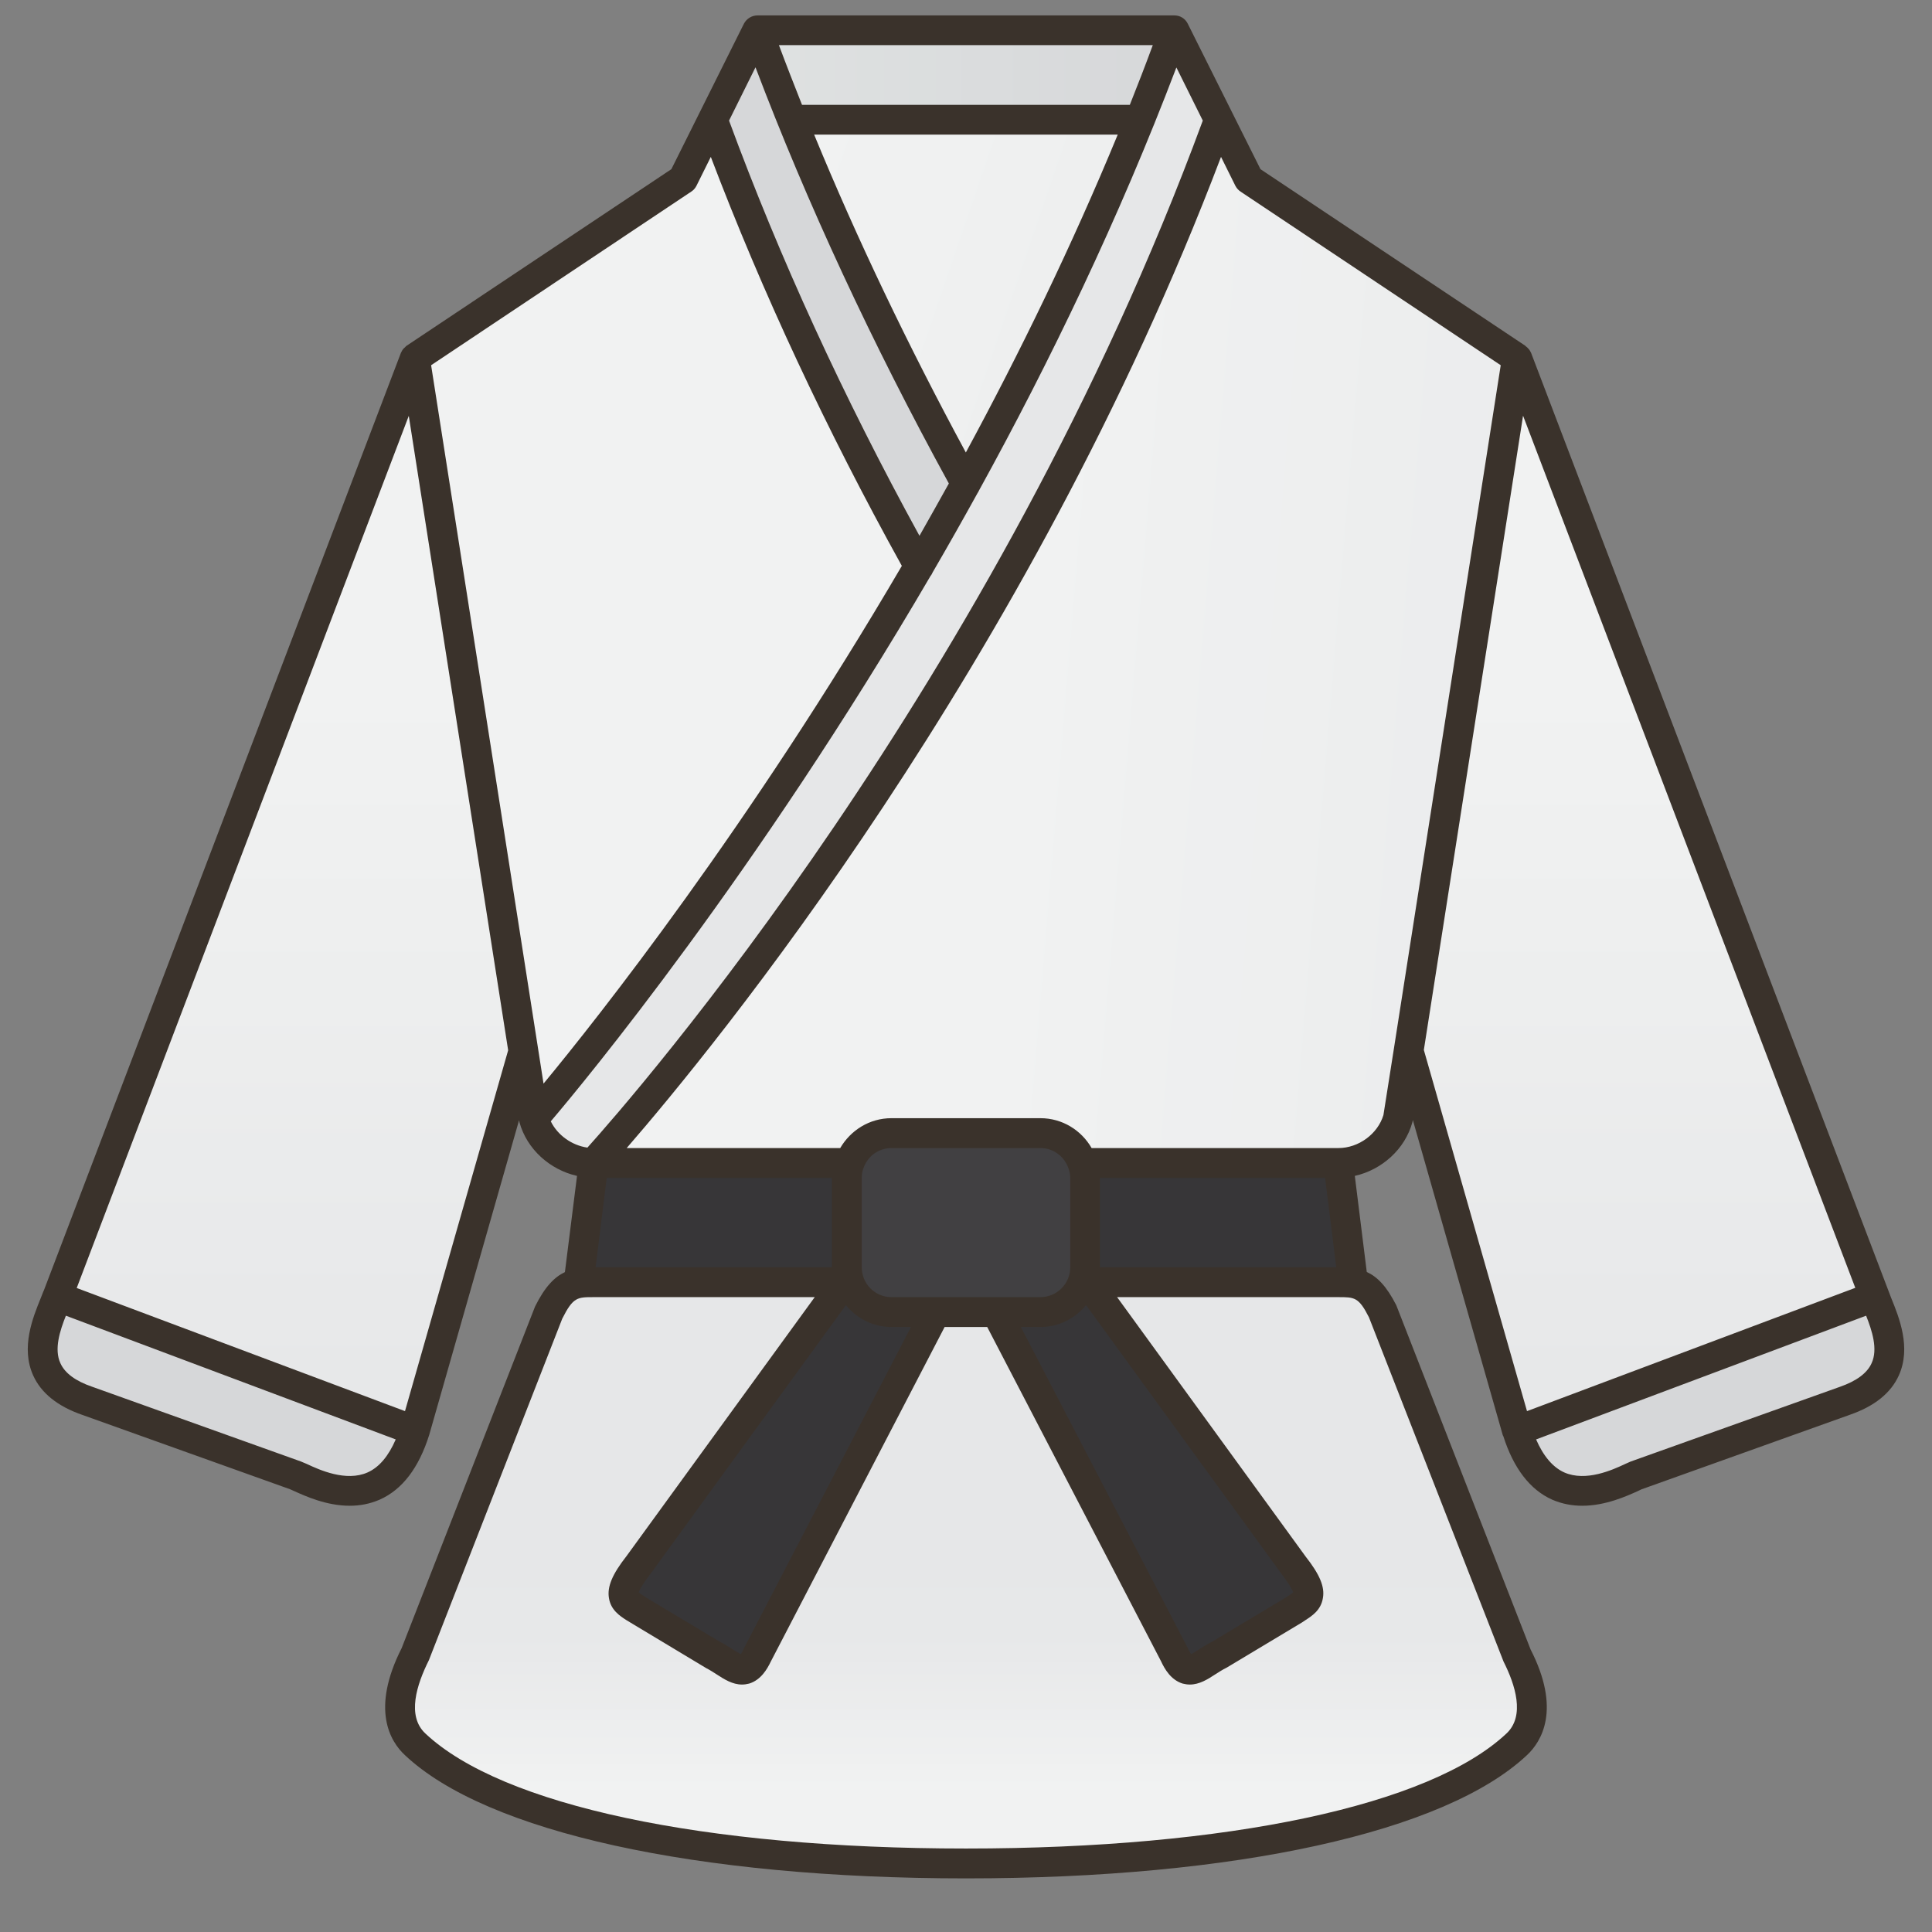 <svg xmlns="http://www.w3.org/2000/svg" xmlns:xlink="http://www.w3.org/1999/xlink" width="64" zoomAndPan="magnify" viewBox="0 0 48 48" height="64" preserveAspectRatio="xMidYMid meet" version="1.0"><rect x="0" y="0" width="48" height="48" fill="#808080" stroke="none"/><defs><g/><clipPath id="eb73aeb691"><path d="M 9.941 31.855 L 38.312 31.855 L 38.312 46.297 L 9.941 46.297 Z M 9.941 31.855 " clip-rule="nonzero"/></clipPath><clipPath id="78be0016dd"><path d="M 37.688 41.113 L 34.359 32.598 C 33.992 31.855 33.703 31.855 33.25 31.855 L 14.75 31.855 C 14.297 31.855 14.008 31.855 13.641 32.598 L 10.312 41.113 C 9.691 42.34 9.957 43 10.312 43.336 C 12.016 44.938 16.582 46.297 24 46.297 C 31.418 46.297 35.984 44.938 37.688 43.336 C 38.043 43 38.312 42.34 37.688 41.113 Z M 37.688 41.113 " clip-rule="nonzero"/></clipPath><clipPath id="a5a892e115"><path d="M 37.688 41.113 L 34.359 32.598 C 33.992 31.855 33.703 31.855 33.25 31.855 L 14.75 31.855 C 14.297 31.855 14.008 31.855 13.641 32.598 L 10.312 41.113 C 9.691 42.34 9.957 43 10.312 43.336 C 12.016 44.938 16.582 46.297 24 46.297 C 31.418 46.297 35.984 44.938 37.688 43.336 C 38.043 43 38.312 42.34 37.688 41.113 " clip-rule="nonzero"/></clipPath><linearGradient x1="-0.409" gradientTransform="matrix(0, -4.075, 4.072, 0, 24, 44.631)" y1="0" x2="3.135" gradientUnits="userSpaceOnUse" y2="0" id="6dde190a57"><stop stop-opacity="1" stop-color="rgb(94.499%, 94.899%, 94.899%)" offset="0"/><stop stop-opacity="1" stop-color="rgb(94.499%, 94.899%, 94.899%)" offset="0.125"/><stop stop-opacity="1" stop-color="rgb(94.304%, 94.704%, 94.704%)" offset="0.141"/><stop stop-opacity="1" stop-color="rgb(94.099%, 94.501%, 94.501%)" offset="0.156"/><stop stop-opacity="1" stop-color="rgb(93.896%, 94.298%, 94.298%)" offset="0.172"/><stop stop-opacity="1" stop-color="rgb(93.506%, 93.907%, 94.101%)" offset="0.188"/><stop stop-opacity="1" stop-color="rgb(93.304%, 93.706%, 94.002%)" offset="0.195"/><stop stop-opacity="1" stop-color="rgb(93.297%, 93.697%, 93.802%)" offset="0.203"/><stop stop-opacity="1" stop-color="rgb(93.1%, 93.5%, 93.7%)" offset="0.219"/><stop stop-opacity="1" stop-color="rgb(92.902%, 93.301%, 93.597%)" offset="0.227"/><stop stop-opacity="1" stop-color="rgb(92.894%, 93.294%, 93.398%)" offset="0.234"/><stop stop-opacity="1" stop-color="rgb(92.694%, 93.094%, 93.298%)" offset="0.25"/><stop stop-opacity="1" stop-color="rgb(92.352%, 92.703%, 93.103%)" offset="0.266"/><stop stop-opacity="1" stop-color="rgb(92.203%, 92.503%, 92.804%)" offset="0.273"/><stop stop-opacity="1" stop-color="rgb(92.195%, 92.496%, 92.599%)" offset="0.281"/><stop stop-opacity="1" stop-color="rgb(91.997%, 92.348%, 92.499%)" offset="0.297"/><stop stop-opacity="1" stop-color="rgb(91.8%, 92.2%, 92.354%)" offset="0.312"/><stop stop-opacity="1" stop-color="rgb(91.702%, 92.102%, 92.204%)" offset="0.32"/><stop stop-opacity="1" stop-color="rgb(91.499%, 91.899%, 92.197%)" offset="0.328"/><stop stop-opacity="1" stop-color="rgb(91.2%, 91.6%, 92%)" offset="0.344"/><stop stop-opacity="1" stop-color="rgb(90.997%, 91.397%, 91.797%)" offset="0.359"/><stop stop-opacity="1" stop-color="rgb(90.794%, 91.194%, 91.594%)" offset="0.375"/><stop stop-opacity="1" stop-color="rgb(90.498%, 90.898%, 91.298%)" offset="0.438"/><stop stop-opacity="1" stop-color="rgb(90.298%, 90.698%, 91.098%)" offset="0.5"/><stop stop-opacity="1" stop-color="rgb(90.199%, 90.599%, 90.999%)" offset="1"/></linearGradient><clipPath id="341ef23db3"><path d="M 14.379 28.895 L 33.621 28.895 L 33.621 31.855 L 14.379 31.855 Z M 14.379 28.895 " clip-rule="nonzero"/></clipPath><clipPath id="55bbcc37c0"><path d="M 33.621 31.855 L 14.379 31.855 L 14.75 28.895 L 33.25 28.895 Z M 33.621 31.855 " clip-rule="nonzero"/></clipPath><clipPath id="cbf1ee2385"><path d="M 33.621 31.855 L 14.379 31.855 L 14.75 28.895 L 33.25 28.895 L 33.621 31.855 " clip-rule="nonzero"/></clipPath><clipPath id="dd2570866e"><path d="M 1.059 8.898 L 14.75 8.898 L 14.75 37.039 L 1.059 37.039 Z M 1.059 8.898 " clip-rule="nonzero"/></clipPath><clipPath id="d5b4e240ac"><path d="M 10.309 8.898 L 1.43 32.211 C 1.176 32.871 0.457 34.211 2.168 34.805 L 7.348 36.656 C 7.742 36.816 9.578 37.891 10.309 35.543 L 14.75 20.008 Z M 10.309 8.898 " clip-rule="nonzero"/></clipPath><clipPath id="4363ea0bf0"><path d="M 10.309 8.898 L 1.43 32.211 C 1.176 32.871 0.457 34.211 2.168 34.805 L 7.348 36.656 C 7.742 36.816 9.578 37.891 10.309 35.543 L 14.75 20.008 L 10.309 8.898 " clip-rule="nonzero"/></clipPath><linearGradient x1="-0.353" gradientTransform="matrix(0, 19.666, -19.651, 0, 7.907, 15.843)" y1="0" x2="1.078" gradientUnits="userSpaceOnUse" y2="0" id="b103d1e595"><stop stop-opacity="1" stop-color="rgb(94.499%, 94.899%, 94.899%)" offset="0"/><stop stop-opacity="1" stop-color="rgb(94.499%, 94.899%, 94.899%)" offset="0.25"/><stop stop-opacity="1" stop-color="rgb(94.359%, 94.759%, 94.759%)" offset="0.312"/><stop stop-opacity="1" stop-color="rgb(94.031%, 94.431%, 94.431%)" offset="0.375"/><stop stop-opacity="1" stop-color="rgb(93.654%, 94.054%, 94.054%)" offset="0.438"/><stop stop-opacity="1" stop-color="rgb(93.277%, 93.677%, 93.677%)" offset="0.5"/><stop stop-opacity="1" stop-color="rgb(92.899%, 93.3%, 93.3%)" offset="0.562"/><stop stop-opacity="1" stop-color="rgb(92.543%, 92.923%, 93.005%)" offset="0.625"/><stop stop-opacity="1" stop-color="rgb(92.21%, 92.558%, 92.821%)" offset="0.656"/><stop stop-opacity="1" stop-color="rgb(91.922%, 92.291%, 92.621%)" offset="0.688"/><stop stop-opacity="1" stop-color="rgb(91.736%, 92.137%, 92.451%)" offset="0.719"/><stop stop-opacity="1" stop-color="rgb(91.536%, 91.937%, 92.302%)" offset="0.75"/><stop stop-opacity="1" stop-color="rgb(91.345%, 91.745%, 92.145%)" offset="0.781"/><stop stop-opacity="1" stop-color="rgb(91.145%, 91.545%, 91.945%)" offset="0.812"/><stop stop-opacity="1" stop-color="rgb(90.959%, 91.359%, 91.76%)" offset="0.844"/><stop stop-opacity="1" stop-color="rgb(90.759%, 91.159%, 91.559%)" offset="0.875"/><stop stop-opacity="1" stop-color="rgb(90.445%, 90.845%, 91.246%)" offset="1"/></linearGradient><clipPath id="5f225cc1ea"><path d="M 33.254 8.898 L 46.941 8.898 L 46.941 37.039 L 33.254 37.039 Z M 33.254 8.898 " clip-rule="nonzero"/></clipPath><clipPath id="dda65079b1"><path d="M 37.691 8.898 L 46.574 32.211 C 46.828 32.871 47.543 34.211 45.832 34.805 L 40.652 36.656 C 40.262 36.816 38.426 37.891 37.691 35.543 L 33.254 20.008 Z M 37.691 8.898 " clip-rule="nonzero"/></clipPath><clipPath id="ad03cabd45"><path d="M 37.691 8.898 L 46.574 32.211 C 46.828 32.871 47.543 34.211 45.832 34.805 L 40.652 36.656 C 40.262 36.816 38.426 37.891 37.691 35.543 L 33.254 20.008 L 37.691 8.898 " clip-rule="nonzero"/></clipPath><linearGradient x1="-0.353" gradientTransform="matrix(0, 19.666, -19.651, 0, 40.098, 15.843)" y1="0" x2="1.078" gradientUnits="userSpaceOnUse" y2="0" id="f3b55fc78a"><stop stop-opacity="1" stop-color="rgb(94.499%, 94.899%, 94.899%)" offset="0"/><stop stop-opacity="1" stop-color="rgb(94.499%, 94.899%, 94.899%)" offset="0.25"/><stop stop-opacity="1" stop-color="rgb(94.359%, 94.759%, 94.759%)" offset="0.312"/><stop stop-opacity="1" stop-color="rgb(94.031%, 94.431%, 94.431%)" offset="0.375"/><stop stop-opacity="1" stop-color="rgb(93.654%, 94.054%, 94.054%)" offset="0.438"/><stop stop-opacity="1" stop-color="rgb(93.277%, 93.677%, 93.677%)" offset="0.5"/><stop stop-opacity="1" stop-color="rgb(92.899%, 93.3%, 93.3%)" offset="0.562"/><stop stop-opacity="1" stop-color="rgb(92.543%, 92.923%, 93.005%)" offset="0.625"/><stop stop-opacity="1" stop-color="rgb(92.21%, 92.558%, 92.821%)" offset="0.656"/><stop stop-opacity="1" stop-color="rgb(91.922%, 92.291%, 92.621%)" offset="0.688"/><stop stop-opacity="1" stop-color="rgb(91.736%, 92.137%, 92.451%)" offset="0.719"/><stop stop-opacity="1" stop-color="rgb(91.536%, 91.937%, 92.302%)" offset="0.75"/><stop stop-opacity="1" stop-color="rgb(91.345%, 91.745%, 92.145%)" offset="0.781"/><stop stop-opacity="1" stop-color="rgb(91.145%, 91.545%, 91.945%)" offset="0.812"/><stop stop-opacity="1" stop-color="rgb(90.959%, 91.359%, 91.76%)" offset="0.844"/><stop stop-opacity="1" stop-color="rgb(90.759%, 91.159%, 91.559%)" offset="0.875"/><stop stop-opacity="1" stop-color="rgb(90.445%, 90.845%, 91.246%)" offset="1"/></linearGradient><clipPath id="4d14979e93"><path d="M 18.82 0.754 L 29.18 0.754 L 29.18 13.344 L 18.82 13.344 Z M 18.82 0.754 " clip-rule="nonzero"/></clipPath><clipPath id="2dd0d952e1"><path d="M 19.965 -2.5 L 14.875 11.949 L 28.035 16.594 L 33.125 2.145 Z M 19.965 -2.5 " clip-rule="nonzero"/></clipPath><linearGradient x1="-0.014" gradientTransform="matrix(27.627, 9.751, -9.744, 27.648, 17.806, 4.86)" y1="0" x2="0.462" gradientUnits="userSpaceOnUse" y2="0" id="9946d8cde6"><stop stop-opacity="1" stop-color="rgb(94.499%, 94.899%, 94.899%)" offset="0"/><stop stop-opacity="1" stop-color="rgb(94.499%, 94.899%, 94.899%)" offset="0.125"/><stop stop-opacity="1" stop-color="rgb(94.398%, 94.798%, 94.798%)" offset="0.188"/><stop stop-opacity="1" stop-color="rgb(94.199%, 94.6%, 94.6%)" offset="0.25"/><stop stop-opacity="1" stop-color="rgb(94.099%, 94.499%, 94.499%)" offset="0.375"/><stop stop-opacity="1" stop-color="rgb(94%, 94.4%, 94.4%)" offset="0.438"/><stop stop-opacity="1" stop-color="rgb(93.8%, 94.2%, 94.2%)" offset="0.5"/><stop stop-opacity="1" stop-color="rgb(93.6%, 94%, 94%)" offset="0.562"/><stop stop-opacity="1" stop-color="rgb(93.401%, 93.8%, 93.8%)" offset="0.625"/><stop stop-opacity="1" stop-color="rgb(93.3%, 93.7%, 93.7%)" offset="0.75"/><stop stop-opacity="1" stop-color="rgb(93.201%, 93.6%, 93.6%)" offset="0.812"/><stop stop-opacity="1" stop-color="rgb(93.002%, 93.402%, 93.402%)" offset="0.875"/><stop stop-opacity="1" stop-color="rgb(92.802%, 93.202%, 93.301%)" offset="0.938"/><stop stop-opacity="1" stop-color="rgb(92.603%, 93.002%, 93.3%)" offset="1"/></linearGradient><clipPath id="2a1b05e531"><path d="M 18.82 0.754 L 29.18 0.754 L 29.18 2.973 L 18.82 2.973 Z M 18.82 0.754 " clip-rule="nonzero"/></clipPath><linearGradient x1="-0" gradientTransform="matrix(10.36, 0, 0, 10.368, 18.82, 1.863)" y1="0" x2="1" gradientUnits="userSpaceOnUse" y2="0" id="679caa4dad"><stop stop-opacity="1" stop-color="rgb(87.099%, 88.199%, 88.199%)" offset="0"/><stop stop-opacity="1" stop-color="rgb(87.099%, 88.199%, 88.199%)" offset="0.062"/><stop stop-opacity="1" stop-color="rgb(87%, 88.1%, 88.1%)" offset="0.094"/><stop stop-opacity="1" stop-color="rgb(86.8%, 87.9%, 87.9%)" offset="0.125"/><stop stop-opacity="1" stop-color="rgb(86.699%, 87.65%, 87.799%)" offset="0.188"/><stop stop-opacity="1" stop-color="rgb(86.6%, 87.5%, 87.724%)" offset="0.219"/><stop stop-opacity="1" stop-color="rgb(86.4%, 87.5%, 87.575%)" offset="0.25"/><stop stop-opacity="1" stop-color="rgb(86.299%, 87.401%, 87.5%)" offset="0.281"/><stop stop-opacity="1" stop-color="rgb(86.299%, 87.202%, 87.5%)" offset="0.312"/><stop stop-opacity="1" stop-color="rgb(86.2%, 87.1%, 87.401%)" offset="0.344"/><stop stop-opacity="1" stop-color="rgb(86%, 87.099%, 87.201%)" offset="0.375"/><stop stop-opacity="1" stop-color="rgb(85.899%, 87%, 87.099%)" offset="0.406"/><stop stop-opacity="1" stop-color="rgb(85.899%, 86.801%, 87.099%)" offset="0.438"/><stop stop-opacity="1" stop-color="rgb(85.8%, 86.601%, 87%)" offset="0.469"/><stop stop-opacity="1" stop-color="rgb(85.6%, 86.4%, 86.8%)" offset="0.5"/><stop stop-opacity="1" stop-color="rgb(85.5%, 86.299%, 86.699%)" offset="0.562"/><stop stop-opacity="1" stop-color="rgb(85.4%, 86.2%, 86.6%)" offset="0.594"/><stop stop-opacity="1" stop-color="rgb(85.201%, 86%, 86.4%)" offset="0.625"/><stop stop-opacity="1" stop-color="rgb(85.1%, 85.8%, 86.299%)" offset="0.656"/><stop stop-opacity="1" stop-color="rgb(85.1%, 85.602%, 86.299%)" offset="0.688"/><stop stop-opacity="1" stop-color="rgb(85.001%, 85.501%, 86.2%)" offset="0.719"/><stop stop-opacity="1" stop-color="rgb(84.801%, 85.5%, 86%)" offset="0.75"/><stop stop-opacity="1" stop-color="rgb(84.698%, 85.4%, 85.899%)" offset="0.781"/><stop stop-opacity="1" stop-color="rgb(84.698%, 85.202%, 85.899%)" offset="0.812"/><stop stop-opacity="1" stop-color="rgb(84.599%, 85.101%, 85.8%)" offset="0.844"/><stop stop-opacity="1" stop-color="rgb(84.399%, 85.1%, 85.6%)" offset="0.875"/><stop stop-opacity="1" stop-color="rgb(84.299%, 85.001%, 85.5%)" offset="0.906"/><stop stop-opacity="1" stop-color="rgb(84.299%, 84.802%, 85.5%)" offset="0.938"/><stop stop-opacity="1" stop-color="rgb(84.2%, 84.602%, 85.4%)" offset="0.969"/><stop stop-opacity="1" stop-color="rgb(84%, 84.399%, 85.201%)" offset="1"/></linearGradient><clipPath id="6800684678"><path d="M 10.309 0.754 L 35 0.754 L 35 28.895 L 10.309 28.895 Z M 10.309 0.754 " clip-rule="nonzero"/></clipPath><clipPath id="5aa0affa18"><path d="M 16.969 4.457 L 18.82 0.754 C 24.371 15.934 34.734 27.781 34.734 27.781 C 34.559 28.426 33.922 28.895 33.258 28.895 L 14.746 28.895 C 14.078 28.895 13.441 28.426 13.266 27.781 L 10.309 8.898 Z M 16.969 4.457 " clip-rule="nonzero"/></clipPath><clipPath id="552079e62e"><path d="M 16.969 4.457 L 18.82 0.754 C 24.371 15.934 34.734 27.781 34.734 27.781 C 34.559 28.426 33.922 28.895 33.258 28.895 L 14.746 28.895 C 14.078 28.895 13.441 28.426 13.266 27.781 L 10.309 8.898 L 16.969 4.457 " clip-rule="nonzero"/></clipPath><clipPath id="b7de675a88"><path d="M 17.711 0.754 L 35 0.754 L 35 28.895 L 17.711 28.895 Z M 17.711 0.754 " clip-rule="nonzero"/></clipPath><clipPath id="18f2b6828e"><path d="M 17.711 2.973 L 18.82 0.754 C 24.371 15.934 34.734 27.781 34.734 27.781 C 34.559 28.426 33.922 28.895 33.258 28.895 L 33.25 28.895 C 33.25 28.895 23.262 18.156 17.711 2.973 Z M 17.711 2.973 " clip-rule="nonzero"/></clipPath><clipPath id="d65a2e80e7"><path d="M 17.711 2.973 L 18.82 0.754 C 24.371 15.934 34.734 27.781 34.734 27.781 C 34.559 28.426 33.922 28.895 33.258 28.895 L 33.25 28.895 C 33.25 28.895 23.262 18.156 17.711 2.973 " clip-rule="nonzero"/></clipPath><clipPath id="d7c6759a48"><path d="M 4.777 20.344 L 29.562 36.73 L 47.668 9.301 L 22.883 -7.082 Z M 4.777 20.344 " clip-rule="nonzero"/></clipPath><linearGradient x1="-0.327" gradientTransform="matrix(3.203, -4.852, 4.848, 3.205, 18.378, 27.056)" y1="0" x2="5.326" gradientUnits="userSpaceOnUse" y2="0" id="a39a39393a"><stop stop-opacity="1" stop-color="rgb(87.099%, 88.199%, 88.199%)" offset="0"/><stop stop-opacity="1" stop-color="rgb(87.099%, 88.199%, 88.199%)" offset="0.062"/><stop stop-opacity="1" stop-color="rgb(87.001%, 88.101%, 88.101%)" offset="0.07"/><stop stop-opacity="1" stop-color="rgb(86.801%, 87.901%, 87.901%)" offset="0.078"/><stop stop-opacity="1" stop-color="rgb(86.699%, 87.651%, 87.799%)" offset="0.094"/><stop stop-opacity="1" stop-color="rgb(86.598%, 87.502%, 87.723%)" offset="0.102"/><stop stop-opacity="1" stop-color="rgb(86.394%, 87.495%, 87.569%)" offset="0.109"/><stop stop-opacity="1" stop-color="rgb(86.095%, 87.296%, 87.296%)" offset="0.125"/><stop stop-opacity="1" stop-color="rgb(85.899%, 86.905%, 87.099%)" offset="0.141"/><stop stop-opacity="1" stop-color="rgb(85.8%, 86.606%, 87%)" offset="0.148"/><stop stop-opacity="1" stop-color="rgb(85.597%, 86.397%, 86.798%)" offset="0.156"/><stop stop-opacity="1" stop-color="rgb(85.298%, 86.098%, 86.499%)" offset="0.172"/><stop stop-opacity="1" stop-color="rgb(84.908%, 85.707%, 86.108%)" offset="0.188"/><stop stop-opacity="1" stop-color="rgb(84.705%, 85.408%, 85.905%)" offset="0.195"/><stop stop-opacity="1" stop-color="rgb(84.697%, 85.201%, 85.898%)" offset="0.203"/><stop stop-opacity="1" stop-color="rgb(84.502%, 84.901%, 85.701%)" offset="0.219"/><stop stop-opacity="1" stop-color="rgb(84.204%, 84.604%, 85.403%)" offset="0.234"/><stop stop-opacity="1" stop-color="rgb(84%, 84.401%, 85.201%)" offset="0.25"/><stop stop-opacity="1" stop-color="rgb(83.899%, 84.299%, 85.1%)" offset="0.5"/><stop stop-opacity="1" stop-color="rgb(83.899%, 84.299%, 85.1%)" offset="1"/></linearGradient><clipPath id="b949ded5ed"><path d="M 13 0.754 L 37.691 0.754 L 37.691 28.895 L 13 28.895 Z M 13 0.754 " clip-rule="nonzero"/></clipPath><clipPath id="879615050b"><path d="M 31.031 4.457 L 29.18 0.754 C 23.629 15.934 13.266 27.781 13.266 27.781 C 13.441 28.426 14.078 28.895 14.746 28.895 L 33.258 28.895 C 33.922 28.895 34.559 28.426 34.734 27.781 L 37.691 8.898 Z M 31.031 4.457 " clip-rule="nonzero"/></clipPath><clipPath id="5b6f603799"><path d="M 31.031 4.457 L 29.18 0.754 C 23.629 15.934 13.266 27.781 13.266 27.781 C 13.441 28.426 14.078 28.895 14.746 28.895 L 33.258 28.895 C 33.922 28.895 34.559 28.426 34.734 27.781 L 37.691 8.898 L 31.031 4.457 " clip-rule="nonzero"/></clipPath><clipPath id="f5b84915b8"><path d="M 13.402 -1.078 L 11.16 28.734 L 37.555 30.723 L 39.793 0.91 Z M 13.402 -1.078 " clip-rule="nonzero"/></clipPath><linearGradient x1="-0.436" gradientTransform="matrix(25.871, 1.949, -1.947, 25.89, 23.532, 14.942)" y1="0" x2="0.585" gradientUnits="userSpaceOnUse" y2="0" id="e8fcf06280"><stop stop-opacity="1" stop-color="rgb(94.499%, 94.899%, 94.899%)" offset="0"/><stop stop-opacity="1" stop-color="rgb(94.498%, 94.897%, 94.897%)" offset="0.5"/><stop stop-opacity="1" stop-color="rgb(94.397%, 94.797%, 94.797%)" offset="0.531"/><stop stop-opacity="1" stop-color="rgb(94.199%, 94.598%, 94.598%)" offset="0.562"/><stop stop-opacity="1" stop-color="rgb(93.999%, 94.398%, 94.398%)" offset="0.594"/><stop stop-opacity="1" stop-color="rgb(93.797%, 94.197%, 94.199%)" offset="0.625"/><stop stop-opacity="1" stop-color="rgb(93.597%, 93.997%, 94.099%)" offset="0.656"/><stop stop-opacity="1" stop-color="rgb(93.399%, 93.799%, 94.099%)" offset="0.688"/><stop stop-opacity="1" stop-color="rgb(93.3%, 93.7%, 93.999%)" offset="0.719"/><stop stop-opacity="1" stop-color="rgb(93.298%, 93.698%, 93.797%)" offset="0.75"/><stop stop-opacity="1" stop-color="rgb(93.198%, 93.597%, 93.597%)" offset="0.781"/><stop stop-opacity="1" stop-color="rgb(92.999%, 93.399%, 93.399%)" offset="0.812"/><stop stop-opacity="1" stop-color="rgb(92.798%, 93.199%, 93.3%)" offset="0.844"/><stop stop-opacity="1" stop-color="rgb(92.598%, 92.998%, 93.298%)" offset="0.875"/><stop stop-opacity="1" stop-color="rgb(92.499%, 92.899%, 93.198%)" offset="0.906"/><stop stop-opacity="1" stop-color="rgb(92.499%, 92.899%, 92.998%)" offset="0.938"/><stop stop-opacity="1" stop-color="rgb(92.422%, 92.798%, 92.798%)" offset="0.969"/><stop stop-opacity="1" stop-color="rgb(92.273%, 92.598%, 92.598%)" offset="1"/></linearGradient><clipPath id="cdd07ed82f"><path d="M 13 0.754 L 30.289 0.754 L 30.289 28.895 L 13 28.895 Z M 13 0.754 " clip-rule="nonzero"/></clipPath><clipPath id="f8e8da786e"><path d="M 30.289 2.973 L 29.18 0.754 C 23.629 15.934 13.266 27.781 13.266 27.781 C 13.441 28.426 14.078 28.895 14.746 28.895 L 14.75 28.895 C 14.75 28.895 24.738 18.156 30.289 2.973 Z M 30.289 2.973 " clip-rule="nonzero"/></clipPath><clipPath id="97c1e700ba"><path d="M 30.289 2.973 L 29.18 0.754 C 23.629 15.934 13.266 27.781 13.266 27.781 C 13.441 28.426 14.078 28.895 14.746 28.895 L 14.75 28.895 C 14.75 28.895 24.738 18.156 30.289 2.973 " clip-rule="nonzero"/></clipPath><clipPath id="d1c75cc66b"><path d="M 31.707 0.824 L 13.309 -0.105 L 11.848 28.82 L 30.246 29.75 Z M 31.707 0.824 " clip-rule="nonzero"/></clipPath><linearGradient x1="0.859" gradientTransform="matrix(-0.308, 6.11, -6.105, -0.309, 22.8, -4.887)" y1="0" x2="5.594" gradientUnits="userSpaceOnUse" y2="0" id="8ac641f32e"><stop stop-opacity="1" stop-color="rgb(90.999%, 91.399%, 91.399%)" offset="0"/><stop stop-opacity="1" stop-color="rgb(90.804%, 91.203%, 91.399%)" offset="0.016"/><stop stop-opacity="1" stop-color="rgb(90.506%, 90.906%, 91.299%)" offset="0.023"/><stop stop-opacity="1" stop-color="rgb(90.3%, 90.7%, 91.1%)" offset="0.031"/><stop stop-opacity="1" stop-color="rgb(90.199%, 90.599%, 90.999%)" offset="0.062"/><stop stop-opacity="1" stop-color="rgb(90.199%, 90.599%, 90.999%)" offset="0.125"/><stop stop-opacity="1" stop-color="rgb(90.199%, 90.599%, 90.999%)" offset="0.25"/><stop stop-opacity="1" stop-color="rgb(90.199%, 90.599%, 90.999%)" offset="0.5"/><stop stop-opacity="1" stop-color="rgb(90.199%, 90.599%, 90.999%)" offset="1"/></linearGradient><clipPath id="ab89a33213"><path d="M 15.488 30.746 L 23.629 30.746 L 23.629 41.484 L 15.488 41.484 Z M 15.488 30.746 " clip-rule="nonzero"/></clipPath><clipPath id="7fb0f0e542"><path d="M 17.711 41.113 L 15.859 40.004 C 15.551 39.789 15.215 39.707 15.859 38.891 L 21.781 30.746 L 23.629 31.855 L 18.82 41.113 C 18.5 41.809 18.195 41.352 17.711 41.113 Z M 17.711 41.113 " clip-rule="nonzero"/></clipPath><clipPath id="9dba266a26"><path d="M 17.711 41.113 L 15.859 40.004 C 15.551 39.789 15.215 39.707 15.859 38.891 L 21.781 30.746 L 23.629 31.855 L 18.82 41.113 C 18.5 41.809 18.195 41.352 17.711 41.113 " clip-rule="nonzero"/></clipPath><linearGradient x1="0.426" gradientTransform="matrix(0, 1.956, -1.954, 0, 19.561, 29.913)" y1="0" x2="5.917" gradientUnits="userSpaceOnUse" y2="0" id="8bc6f225e6"><stop stop-opacity="1" stop-color="rgb(43.1%, 37.299%, 37.999%)" offset="0"/><stop stop-opacity="1" stop-color="rgb(42.194%, 36.743%, 37.471%)" offset="0.004"/><stop stop-opacity="1" stop-color="rgb(41.289%, 36.188%, 36.943%)" offset="0.008"/><stop stop-opacity="1" stop-color="rgb(40.53%, 35.629%, 36.206%)" offset="0.012"/><stop stop-opacity="1" stop-color="rgb(39.772%, 35.071%, 35.471%)" offset="0.016"/><stop stop-opacity="1" stop-color="rgb(38.922%, 34.402%, 34.822%)" offset="0.02"/><stop stop-opacity="1" stop-color="rgb(38.074%, 33.736%, 34.174%)" offset="0.023"/><stop stop-opacity="1" stop-color="rgb(37.355%, 33.151%, 33.606%)" offset="0.027"/><stop stop-opacity="1" stop-color="rgb(36.638%, 32.568%, 33.038%)" offset="0.031"/><stop stop-opacity="1" stop-color="rgb(35.88%, 31.894%, 32.515%)" offset="0.035"/><stop stop-opacity="1" stop-color="rgb(35.121%, 31.221%, 31.993%)" offset="0.039"/><stop stop-opacity="1" stop-color="rgb(34.163%, 30.663%, 31.372%)" offset="0.043"/><stop stop-opacity="1" stop-color="rgb(33.205%, 30.104%, 30.753%)" offset="0.047"/><stop stop-opacity="1" stop-color="rgb(32.497%, 29.546%, 30.173%)" offset="0.051"/><stop stop-opacity="1" stop-color="rgb(31.789%, 28.989%, 29.593%)" offset="0.055"/><stop stop-opacity="1" stop-color="rgb(31.03%, 28.333%, 29.013%)" offset="0.059"/><stop stop-opacity="1" stop-color="rgb(30.272%, 27.676%, 28.435%)" offset="0.062"/><stop stop-opacity="1" stop-color="rgb(29.413%, 27.077%, 27.855%)" offset="0.066"/><stop stop-opacity="1" stop-color="rgb(28.555%, 26.477%, 27.277%)" offset="0.07"/><stop stop-opacity="1" stop-color="rgb(27.846%, 25.897%, 26.607%)" offset="0.074"/><stop stop-opacity="1" stop-color="rgb(27.138%, 25.319%, 25.938%)" offset="0.078"/><stop stop-opacity="1" stop-color="rgb(26.18%, 24.67%, 25.38%)" offset="0.082"/><stop stop-opacity="1" stop-color="rgb(25.221%, 24.022%, 24.821%)" offset="0.086"/><stop stop-opacity="1" stop-color="rgb(24.463%, 23.476%, 24.263%)" offset="0.09"/><stop stop-opacity="1" stop-color="rgb(23.705%, 22.929%, 23.705%)" offset="0.094"/><stop stop-opacity="1" stop-color="rgb(22.997%, 22.408%, 23.152%)" offset="0.098"/><stop stop-opacity="1" stop-color="rgb(22.289%, 21.887%, 22.601%)" offset="0.102"/><stop stop-opacity="1" stop-color="rgb(21.944%, 21.542%, 22.299%)" offset="0.105"/><stop stop-opacity="1" stop-color="rgb(21.599%, 21.199%, 21.999%)" offset="0.109"/><stop stop-opacity="1" stop-color="rgb(21.599%, 21.199%, 21.999%)" offset="0.125"/><stop stop-opacity="1" stop-color="rgb(21.599%, 21.199%, 21.999%)" offset="0.25"/><stop stop-opacity="1" stop-color="rgb(21.599%, 21.199%, 21.999%)" offset="0.5"/><stop stop-opacity="1" stop-color="rgb(21.599%, 21.199%, 21.999%)" offset="1"/></linearGradient><clipPath id="459c022360"><path d="M 24.371 30.746 L 32.512 30.746 L 32.512 41.484 L 24.371 41.484 Z M 24.371 30.746 " clip-rule="nonzero"/></clipPath><clipPath id="b5121ac7b0"><path d="M 30.293 41.113 L 32.141 40.004 C 32.453 39.789 32.785 39.707 32.141 38.891 L 26.223 30.746 L 24.371 31.855 L 29.18 41.113 C 29.5 41.809 29.809 41.352 30.293 41.113 Z M 30.293 41.113 " clip-rule="nonzero"/></clipPath><clipPath id="6ccff8d793"><path d="M 30.293 41.113 L 32.141 40.004 C 32.453 39.789 32.785 39.707 32.141 38.891 L 26.223 30.746 L 24.371 31.855 L 29.18 41.113 C 29.5 41.809 29.809 41.352 30.293 41.113 " clip-rule="nonzero"/></clipPath><linearGradient x1="0.426" gradientTransform="matrix(0, 1.956, 1.954, 0, 28.441, 29.912)" y1="0" x2="5.917" gradientUnits="userSpaceOnUse" y2="0" id="e99e0d8758"><stop stop-opacity="1" stop-color="rgb(43.097%, 37.299%, 37.997%)" offset="0"/><stop stop-opacity="1" stop-color="rgb(42.189%, 36.74%, 37.468%)" offset="0.004"/><stop stop-opacity="1" stop-color="rgb(41.281%, 36.182%, 36.94%)" offset="0.008"/><stop stop-opacity="1" stop-color="rgb(40.523%, 35.623%, 36.201%)" offset="0.012"/><stop stop-opacity="1" stop-color="rgb(39.764%, 35.065%, 35.464%)" offset="0.016"/><stop stop-opacity="1" stop-color="rgb(38.914%, 34.398%, 34.814%)" offset="0.02"/><stop stop-opacity="1" stop-color="rgb(38.065%, 33.731%, 34.164%)" offset="0.023"/><stop stop-opacity="1" stop-color="rgb(37.347%, 33.148%, 33.597%)" offset="0.027"/><stop stop-opacity="1" stop-color="rgb(36.632%, 32.565%, 33.031%)" offset="0.031"/><stop stop-opacity="1" stop-color="rgb(35.873%, 31.889%, 32.509%)" offset="0.035"/><stop stop-opacity="1" stop-color="rgb(35.115%, 31.215%, 31.987%)" offset="0.039"/><stop stop-opacity="1" stop-color="rgb(34.157%, 30.656%, 31.367%)" offset="0.043"/><stop stop-opacity="1" stop-color="rgb(33.199%, 30.098%, 30.748%)" offset="0.047"/><stop stop-opacity="1" stop-color="rgb(32.489%, 29.539%, 30.168%)" offset="0.051"/><stop stop-opacity="1" stop-color="rgb(31.781%, 28.981%, 29.59%)" offset="0.055"/><stop stop-opacity="1" stop-color="rgb(31.023%, 28.326%, 29.01%)" offset="0.059"/><stop stop-opacity="1" stop-color="rgb(30.264%, 27.673%, 28.432%)" offset="0.062"/><stop stop-opacity="1" stop-color="rgb(29.405%, 27.074%, 27.852%)" offset="0.066"/><stop stop-opacity="1" stop-color="rgb(28.548%, 26.474%, 27.274%)" offset="0.07"/><stop stop-opacity="1" stop-color="rgb(27.84%, 25.894%, 26.602%)" offset="0.074"/><stop stop-opacity="1" stop-color="rgb(27.132%, 25.316%, 25.931%)" offset="0.078"/><stop stop-opacity="1" stop-color="rgb(26.173%, 24.664%, 25.372%)" offset="0.082"/><stop stop-opacity="1" stop-color="rgb(25.215%, 24.014%, 24.814%)" offset="0.086"/><stop stop-opacity="1" stop-color="rgb(24.457%, 23.468%, 24.255%)" offset="0.09"/><stop stop-opacity="1" stop-color="rgb(23.698%, 22.923%, 23.698%)" offset="0.094"/><stop stop-opacity="1" stop-color="rgb(22.989%, 22.401%, 23.146%)" offset="0.098"/><stop stop-opacity="1" stop-color="rgb(22.281%, 21.881%, 22.595%)" offset="0.102"/><stop stop-opacity="1" stop-color="rgb(21.939%, 21.539%, 22.296%)" offset="0.105"/><stop stop-opacity="1" stop-color="rgb(21.599%, 21.199%, 21.999%)" offset="0.109"/><stop stop-opacity="1" stop-color="rgb(21.599%, 21.199%, 21.999%)" offset="0.125"/><stop stop-opacity="1" stop-color="rgb(21.599%, 21.199%, 21.999%)" offset="0.25"/><stop stop-opacity="1" stop-color="rgb(21.599%, 21.199%, 21.999%)" offset="0.5"/><stop stop-opacity="1" stop-color="rgb(21.599%, 21.199%, 21.999%)" offset="1"/></linearGradient><clipPath id="816f8da32a"><path d="M 21.039 28.152 L 26.961 28.152 L 26.961 32.598 L 21.039 32.598 Z M 21.039 28.152 " clip-rule="nonzero"/></clipPath><clipPath id="b561d4de93"><path d="M 25.852 32.598 L 22.148 32.598 C 21.539 32.598 21.039 32.098 21.039 31.484 L 21.039 29.266 C 21.039 28.652 21.539 28.152 22.148 28.152 L 25.852 28.152 C 26.461 28.152 26.961 28.652 26.961 29.266 L 26.961 31.484 C 26.961 32.098 26.461 32.598 25.852 32.598 Z M 25.852 32.598 " clip-rule="nonzero"/></clipPath><clipPath id="c93f958195"><path d="M 25.852 32.598 L 22.148 32.598 C 21.539 32.598 21.039 32.098 21.039 31.484 L 21.039 29.266 C 21.039 28.652 21.539 28.152 22.148 28.152 L 25.852 28.152 C 26.461 28.152 26.961 28.652 26.961 29.266 L 26.961 31.484 C 26.961 32.098 26.461 32.598 25.852 32.598 " clip-rule="nonzero"/></clipPath><clipPath id="896134ed35"><path d="M 37.691 32 L 46.941 32 L 46.941 37.039 L 37.691 37.039 Z M 37.691 32 " clip-rule="nonzero"/></clipPath><clipPath id="bb62fa332a"><path d="M 40.652 36.656 L 45.832 34.805 C 47.543 34.211 46.828 32.871 46.574 32.211 L 37.691 35.543 C 38.426 37.891 40.262 36.816 40.652 36.656 Z M 40.652 36.656 " clip-rule="nonzero"/></clipPath><clipPath id="0879e85fed"><path d="M 40.652 36.656 L 45.832 34.805 C 47.543 34.211 46.828 32.871 46.574 32.211 L 37.691 35.543 C 38.426 37.891 40.262 36.816 40.652 36.656 " clip-rule="nonzero"/></clipPath><clipPath id="16ada135a7"><path d="M 1.059 32 L 10.309 32 L 10.309 37.039 L 1.059 37.039 Z M 1.059 32 " clip-rule="nonzero"/></clipPath><clipPath id="ca8edfa127"><path d="M 7.348 36.656 L 2.168 34.805 C 0.457 34.211 1.172 32.871 1.426 32.211 L 10.309 35.543 C 9.574 37.891 7.738 36.816 7.348 36.656 Z M 7.348 36.656 " clip-rule="nonzero"/></clipPath><clipPath id="7a7e2621fd"><path d="M 7.348 36.656 L 2.168 34.805 C 0.457 34.211 1.172 32.871 1.426 32.211 L 10.309 35.543 C 9.574 37.891 7.738 36.816 7.348 36.656 " clip-rule="nonzero"/></clipPath><clipPath id="48cff03673"><path d="M 0.488 0.383 L 47.508 0.383 L 47.508 46.668 L 0.488 46.668 Z M 0.488 0.383 " clip-rule="nonzero"/></clipPath></defs><g fill="#000000" fill-opacity="1"><g transform="translate(18.561, 21.894)"><g><path d="M 1.156 -1.609 C 1.156 -1.297 1.207 -1.055 1.312 -0.891 C 1.414 -0.723 1.586 -0.641 1.828 -0.641 C 2.055 -0.641 2.223 -0.719 2.328 -0.875 C 2.43 -1.039 2.484 -1.285 2.484 -1.609 C 2.484 -1.922 2.43 -2.156 2.328 -2.312 C 2.223 -2.477 2.051 -2.562 1.812 -2.562 C 1.582 -2.562 1.414 -2.484 1.312 -2.328 C 1.207 -2.172 1.156 -1.93 1.156 -1.609 Z M 3.375 -1.609 C 3.375 -1.086 3.234 -0.676 2.953 -0.375 C 2.68 -0.082 2.301 0.062 1.812 0.062 C 1.5 0.062 1.223 -0.004 0.984 -0.141 C 0.754 -0.273 0.578 -0.469 0.453 -0.719 C 0.328 -0.977 0.266 -1.273 0.266 -1.609 C 0.266 -2.129 0.398 -2.535 0.672 -2.828 C 0.941 -3.117 1.328 -3.266 1.828 -3.266 C 2.141 -3.266 2.41 -3.195 2.641 -3.062 C 2.879 -2.926 3.062 -2.734 3.188 -2.484 C 3.312 -2.234 3.375 -1.941 3.375 -1.609 Z M 3.375 -1.609 "/></g></g><g transform="translate(22.2, 21.894)"><g><path d="M 0.422 -4.031 C 0.422 -4.32 0.578 -4.469 0.891 -4.469 C 1.211 -4.469 1.375 -4.32 1.375 -4.031 C 1.375 -3.895 1.332 -3.789 1.25 -3.719 C 1.176 -3.645 1.055 -3.609 0.891 -3.609 C 0.578 -3.609 0.422 -3.75 0.422 -4.031 Z M 1.328 0 L 0.453 0 L 0.453 -3.203 L 1.328 -3.203 Z M 1.328 0 "/></g></g></g><g clip-path="url(#eb73aeb691)"><g clip-path="url(#78be0016dd)"><g clip-path="url(#a5a892e115)"><path fill="url(#6dde190a57)" d="M 9.941 46.297 L 38.312 46.297 L 38.312 31.855 L 9.941 31.855 Z M 9.941 46.297 " fill-rule="nonzero"/></g></g></g><g clip-path="url(#341ef23db3)"><g clip-path="url(#55bbcc37c0)"><g clip-path="url(#cbf1ee2385)"><path fill="#373638" d="M 14.379 28.895 L 14.379 31.855 L 33.621 31.855 L 33.621 28.895 Z M 14.379 28.895 " fill-opacity="1" fill-rule="nonzero"/></g></g></g><g clip-path="url(#dd2570866e)"><g clip-path="url(#d5b4e240ac)"><g clip-path="url(#4363ea0bf0)"><path fill="url(#b103d1e595)" d="M 14.75 8.898 L 1.059 8.898 L 1.059 37.039 L 14.75 37.039 Z M 14.75 8.898 " fill-rule="nonzero"/></g></g></g><g clip-path="url(#5f225cc1ea)"><g clip-path="url(#dda65079b1)"><g clip-path="url(#ad03cabd45)"><path fill="url(#f3b55fc78a)" d="M 46.941 8.898 L 33.254 8.898 L 33.254 37.039 L 46.941 37.039 Z M 46.941 8.898 " fill-rule="nonzero"/></g></g></g><g clip-path="url(#4d14979e93)"><g clip-path="url(#2dd0d952e1)"><path fill="url(#9946d8cde6)" d="M 19.965 -2.5 L 14.875 11.949 L 28.035 16.594 L 33.125 2.145 Z M 19.965 -2.5 " fill-rule="nonzero"/></g></g><g clip-path="url(#2a1b05e531)"><path fill="url(#679caa4dad)" d="M 18.82 0.754 L 18.82 2.973 L 29.18 2.973 L 29.18 0.754 Z M 18.82 0.754 " fill-rule="nonzero"/></g><g clip-path="url(#6800684678)"><g clip-path="url(#5aa0affa18)"><g clip-path="url(#552079e62e)"><path fill="#f1f2f2" d="M 34.68 30.07 L 36.09 0.816 L 10.367 -0.426 L 8.957 28.828 Z M 34.68 30.07 " fill-opacity="1" fill-rule="nonzero"/></g></g></g><g clip-path="url(#b7de675a88)"><g clip-path="url(#18f2b6828e)"><g clip-path="url(#d65a2e80e7)"><g clip-path="url(#d7c6759a48)"><path fill="url(#a39a39393a)" d="M 4.777 20.344 L 29.562 36.73 L 47.668 9.301 L 22.883 -7.082 Z M 4.777 20.344 " fill-rule="nonzero"/></g></g></g></g><g clip-path="url(#b949ded5ed)"><g clip-path="url(#879615050b)"><g clip-path="url(#5b6f603799)"><g clip-path="url(#f5b84915b8)"><path fill="url(#e8fcf06280)" d="M 13.402 -1.078 L 11.16 28.734 L 37.555 30.723 L 39.793 0.91 Z M 13.402 -1.078 " fill-rule="nonzero"/></g></g></g></g><g clip-path="url(#cdd07ed82f)"><g clip-path="url(#f8e8da786e)"><g clip-path="url(#97c1e700ba)"><g clip-path="url(#d1c75cc66b)"><path fill="url(#8ac641f32e)" d="M 31.707 0.824 L 13.309 -0.105 L 11.848 28.824 L 30.246 29.754 Z M 31.707 0.824 " fill-rule="nonzero"/></g></g></g></g><g clip-path="url(#ab89a33213)"><g clip-path="url(#7fb0f0e542)"><g clip-path="url(#9dba266a26)"><path fill="url(#8bc6f225e6)" d="M 23.629 30.746 L 15.488 30.746 L 15.488 41.484 L 23.629 41.484 Z M 23.629 30.746 " fill-rule="nonzero"/></g></g></g><g clip-path="url(#459c022360)"><g clip-path="url(#b5121ac7b0)"><g clip-path="url(#6ccff8d793)"><path fill="url(#e99e0d8758)" d="M 24.371 30.746 L 32.512 30.746 L 32.512 41.484 L 24.371 41.484 Z M 24.371 30.746 " fill-rule="nonzero"/></g></g></g><g clip-path="url(#816f8da32a)"><g clip-path="url(#b561d4de93)"><g clip-path="url(#c93f958195)"><path fill="#414042" d="M 27.562 28.234 L 21.152 27.352 L 20.438 32.516 L 26.852 33.398 Z M 27.562 28.234 " fill-opacity="1" fill-rule="nonzero"/></g></g></g><g clip-path="url(#896134ed35)"><g clip-path="url(#bb62fa332a)"><g clip-path="url(#0879e85fed)"><path fill="#d6d7d9" d="M 47.312 32.211 L 37.691 32.211 L 37.691 37.891 L 47.312 37.891 Z M 47.312 32.211 " fill-opacity="1" fill-rule="nonzero"/></g></g></g><g clip-path="url(#16ada135a7)"><g clip-path="url(#ca8edfa127)"><g clip-path="url(#7a7e2621fd)"><path fill="#d6d7d9" d="M 0.688 32.211 L 10.309 32.211 L 10.309 37.891 L 0.688 37.891 Z M 0.688 32.211 " fill-opacity="1" fill-rule="nonzero"/></g></g></g><g clip-path="url(#48cff03673)"><path fill="#3a322b" d="M 46.5 33.867 C 46.391 34.113 46.125 34.312 45.707 34.457 L 40.512 36.312 C 40.477 36.328 40.43 36.348 40.379 36.371 C 40.062 36.52 39.402 36.82 38.863 36.582 C 38.578 36.453 38.344 36.176 38.164 35.762 L 46.363 32.688 C 46.512 33.062 46.66 33.52 46.5 33.867 Z M 37.84 10.328 L 46.094 31.996 L 37.938 35.059 L 35.375 26.086 Z M 33.254 28.523 L 27.121 28.523 C 26.867 28.082 26.395 27.781 25.848 27.781 L 22.148 27.781 C 21.602 27.781 21.133 28.082 20.875 28.523 L 15.57 28.523 C 17.699 26.07 25.535 16.543 30.336 3.898 L 30.695 4.621 C 30.727 4.68 30.77 4.727 30.824 4.762 L 37.285 9.074 L 34.629 26.066 L 34.371 27.703 C 34.23 28.172 33.754 28.523 33.254 28.523 Z M 37.355 41.281 C 37.645 41.855 37.895 42.629 37.43 43.066 C 35.531 44.855 30.508 45.926 24 45.926 C 17.488 45.926 12.465 44.855 10.566 43.066 C 10.102 42.629 10.352 41.855 10.656 41.246 L 13.969 32.762 C 14.238 32.227 14.344 32.227 14.75 32.227 L 20.242 32.227 L 15.566 38.66 C 15.211 39.113 15.082 39.422 15.129 39.703 C 15.176 40.004 15.402 40.148 15.566 40.254 L 17.547 41.445 C 17.641 41.492 17.727 41.551 17.809 41.602 C 17.996 41.723 18.199 41.852 18.434 41.852 C 18.492 41.852 18.551 41.844 18.613 41.828 C 18.906 41.738 19.062 41.465 19.148 41.285 L 23.469 32.969 L 24.527 32.969 L 28.844 41.27 C 28.934 41.465 29.09 41.738 29.383 41.828 C 29.445 41.844 29.504 41.852 29.562 41.852 C 29.797 41.852 30.004 41.723 30.188 41.602 C 30.27 41.551 30.355 41.492 30.48 41.43 L 32.348 40.309 L 32.43 40.254 C 32.594 40.148 32.82 40.004 32.867 39.703 C 32.918 39.422 32.785 39.113 32.438 38.672 L 27.754 32.227 L 33.25 32.227 C 33.652 32.227 33.758 32.227 34.012 32.73 Z M 20.668 31.484 L 14.797 31.484 L 15.074 29.266 L 20.668 29.266 Z M 22.148 32.969 L 22.633 32.969 L 18.48 40.957 C 18.449 41.031 18.426 41.07 18.406 41.098 C 18.352 41.07 18.27 41.016 18.207 40.98 C 18.105 40.914 17.992 40.84 17.898 40.797 L 16.066 39.699 C 16.035 39.676 16 39.652 15.965 39.633 C 15.938 39.613 15.895 39.586 15.867 39.562 C 15.887 39.508 15.949 39.375 16.156 39.109 L 21.016 32.426 C 21.285 32.754 21.691 32.969 22.148 32.969 Z M 26.547 29.031 C 26.547 29.035 26.547 29.039 26.551 29.039 C 26.574 29.109 26.59 29.184 26.59 29.266 L 26.59 31.484 C 26.59 31.895 26.258 32.227 25.848 32.227 L 22.148 32.227 C 21.738 32.227 21.41 31.895 21.41 31.484 L 21.41 29.266 C 21.41 29.184 21.422 29.109 21.445 29.039 C 21.449 29.039 21.449 29.039 21.449 29.035 C 21.543 28.738 21.82 28.523 22.148 28.523 L 25.848 28.523 C 26.176 28.523 26.449 28.738 26.547 29.031 Z M 26.984 32.426 L 31.852 39.121 C 32.051 39.379 32.109 39.508 32.129 39.562 C 32.102 39.586 32.062 39.613 32.031 39.633 C 31.996 39.652 31.965 39.676 31.949 39.688 L 30.125 40.781 C 30.004 40.84 29.895 40.914 29.789 40.98 C 29.73 41.016 29.648 41.07 29.594 41.098 C 29.574 41.07 29.543 41.023 29.508 40.941 L 25.363 32.969 L 25.848 32.969 C 26.309 32.969 26.711 32.754 26.984 32.426 Z M 32.922 29.266 L 33.199 31.484 L 27.328 31.484 L 27.328 29.266 Z M 13.684 27.859 C 14.516 26.883 18.801 21.703 23.117 14.312 C 23.141 14.285 23.156 14.254 23.172 14.219 C 23.543 13.582 23.914 12.926 24.285 12.254 C 24.301 12.234 24.312 12.207 24.324 12.184 C 26.09 8.977 27.801 5.43 29.227 1.676 L 29.883 2.996 C 24.738 16.969 15.73 27.25 14.594 28.512 C 14.207 28.457 13.852 28.203 13.684 27.859 Z M 10.062 35.059 L 1.906 32 L 10.156 10.332 L 12.625 26.094 Z M 9.133 36.582 C 8.598 36.82 7.938 36.52 7.621 36.371 C 7.566 36.348 7.523 36.328 7.473 36.309 L 2.289 34.453 C 1.875 34.312 1.609 34.113 1.5 33.867 C 1.34 33.52 1.488 33.062 1.637 32.688 L 9.832 35.762 C 9.652 36.176 9.422 36.453 9.133 36.582 Z M 17.172 4.762 C 17.227 4.727 17.27 4.68 17.301 4.621 L 17.66 3.898 C 18.938 7.262 20.531 10.676 22.406 14.059 C 18.609 20.547 14.848 25.297 13.504 26.922 L 13.371 26.07 L 10.711 9.074 Z M 18.77 1.672 C 20.051 5.047 21.66 8.52 23.574 12.012 C 23.328 12.453 23.086 12.887 22.844 13.312 C 20.957 9.871 19.367 6.406 18.113 2.996 Z M 28.07 2.605 L 19.926 2.605 C 19.73 2.109 19.535 1.613 19.352 1.121 L 28.641 1.121 C 28.457 1.621 28.266 2.113 28.07 2.605 Z M 23.996 11.242 C 22.559 8.582 21.293 5.938 20.227 3.344 L 27.77 3.344 C 26.621 6.129 25.328 8.781 23.996 11.242 Z M 46.984 32.242 L 38.039 8.766 C 38.02 8.727 38 8.691 37.973 8.664 C 37.953 8.641 37.934 8.621 37.906 8.602 C 37.902 8.602 37.902 8.598 37.902 8.598 C 37.898 8.594 37.898 8.594 37.895 8.59 L 31.316 4.203 L 29.508 0.586 C 29.445 0.461 29.32 0.383 29.18 0.383 L 18.82 0.383 C 18.68 0.383 18.551 0.461 18.484 0.586 L 16.68 4.203 L 10.102 8.59 C 10.086 8.602 10.074 8.613 10.062 8.629 C 10.051 8.637 10.043 8.645 10.035 8.652 C 10.004 8.684 9.98 8.723 9.965 8.758 C 9.965 8.762 9.961 8.766 9.961 8.766 L 1.086 32.07 C 1.082 32.074 1.078 32.078 1.078 32.082 C 1.078 32.086 1.078 32.09 1.074 32.094 L 1.016 32.242 C 0.816 32.734 0.512 33.48 0.824 34.172 C 1.023 34.613 1.434 34.941 2.043 35.152 L 7.207 37 C 7.234 37.012 7.27 37.027 7.312 37.047 C 7.582 37.168 8.105 37.41 8.688 37.41 C 8.934 37.41 9.184 37.367 9.434 37.258 C 9.996 37.008 10.406 36.469 10.664 35.648 L 12.895 27.836 L 12.898 27.84 C 12.898 27.848 12.902 27.855 12.902 27.859 C 12.906 27.867 12.902 27.875 12.906 27.883 C 13.09 28.551 13.66 29.062 14.336 29.215 L 14.035 31.605 C 13.777 31.727 13.539 31.965 13.293 32.461 L 9.98 40.945 C 9.207 42.469 9.695 43.266 10.059 43.605 C 12.09 45.52 17.305 46.668 24 46.668 C 30.695 46.668 35.902 45.52 37.938 43.605 C 38.301 43.266 38.789 42.469 38.027 40.98 L 34.691 32.43 C 34.449 31.953 34.215 31.719 33.957 31.602 L 33.66 29.215 C 34.336 29.062 34.906 28.551 35.09 27.883 C 35.094 27.867 35.098 27.855 35.098 27.84 L 35.102 27.828 L 37.336 35.656 C 37.34 35.66 37.344 35.668 37.344 35.672 C 37.344 35.672 37.344 35.676 37.344 35.676 C 37.344 35.676 37.344 35.676 37.348 35.676 C 37.602 36.477 38.012 37.012 38.562 37.258 C 38.812 37.367 39.066 37.41 39.312 37.41 C 39.891 37.41 40.418 37.168 40.688 37.047 C 40.727 37.027 40.766 37.012 40.777 37.004 L 45.953 35.152 C 46.566 34.941 46.977 34.613 47.176 34.172 C 47.488 33.48 47.184 32.734 46.984 32.242 " fill-opacity="1" fill-rule="nonzero"/></g></svg>